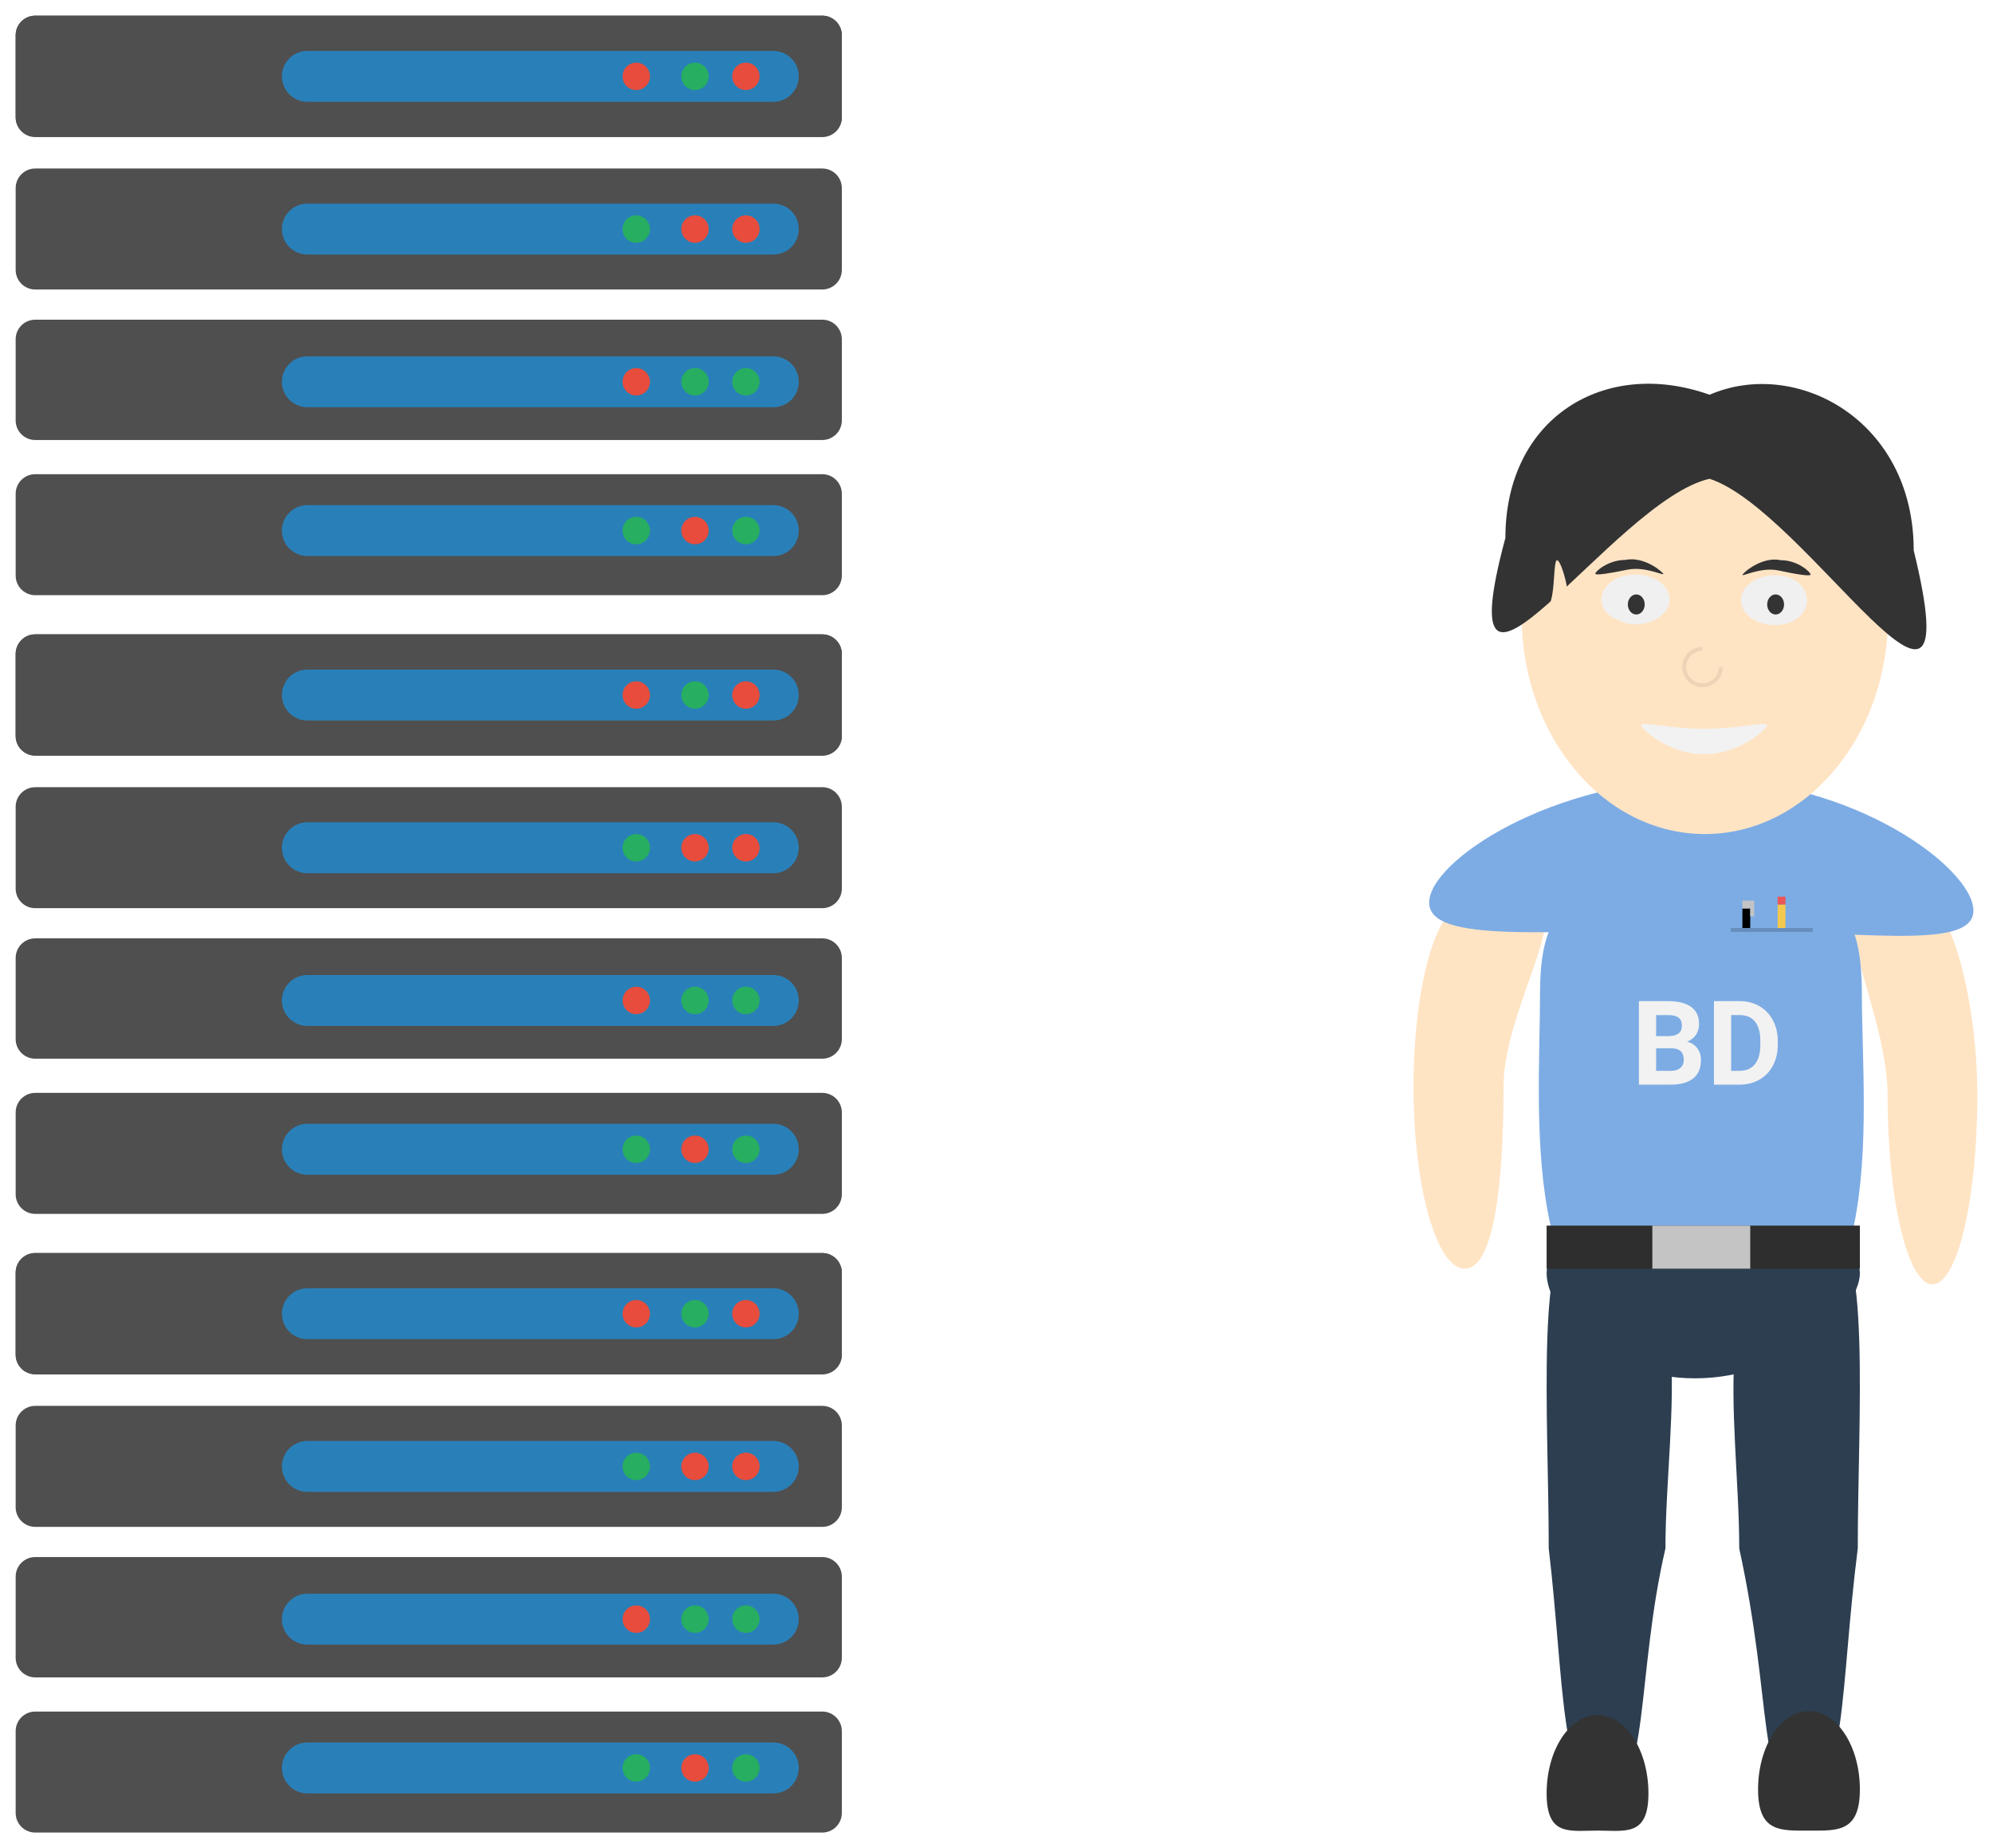 <svg width="509" height="472" viewBox="0 0 509 472" version="1.1" xmlns="http://www.w3.org/2000/svg" xmlns:xlink="http://www.w3.org/1999/xlink">
<title>Group 7</title>
<desc>Created using Figma</desc>
<g id="Canvas" transform="translate(589 269)">
<g id="Group 7">
<g id="Group 6">
<g id="Group" filter="url(#filter0_d)">
<g id="Rectangle">
<use xlink:href="#path0_fill" transform="translate(-585 -269)" fill="#4F4F4F"/>
</g>
<g id="Rectangle">
<use xlink:href="#path1_fill" transform="translate(-585 -269)" fill="#4F4F4F"/>
</g>
<g id="Rectangle">
<use xlink:href="#path2_fill" transform="translate(-585 -191.361)" fill="#4F4F4F"/>
</g>
<g id="Rectangle">
<use xlink:href="#path1_fill" transform="translate(-585 -151.901)" fill="#4F4F4F"/>
</g>
<g id="Rectangle">
<use xlink:href="#path1_fill" transform="translate(-585 -229.967)" fill="#4F4F4F"/>
</g>
<g id="Rectangle 2">
<use xlink:href="#path3_fill" transform="translate(-517 -260)" fill="#2980B9"/>
</g>
<g id="Rectangle 2.1">
<use xlink:href="#path3_fill" transform="translate(-517 -221)" fill="#2980B9"/>
</g>
<g id="Rectangle 2.2">
<use xlink:href="#path3_fill" transform="translate(-517 -182)" fill="#2980B9"/>
</g>
<g id="Rectangle 2.3">
<use xlink:href="#path3_fill" transform="translate(-517 -144)" fill="#2980B9"/>
</g>
<g id="Ellipse">
<use xlink:href="#path4_fill" transform="translate(-402 -257)" fill="#E74C3C"/>
</g>
<g id="Ellipse">
<use xlink:href="#path4_fill" transform="translate(-430 -257)" fill="#E74C3C"/>
</g>
<g id="Ellipse">
<use xlink:href="#path4_fill" transform="translate(-415 -141)" fill="#E74C3C"/>
</g>
<g id="Ellipse">
<use xlink:href="#path4_fill" transform="translate(-430 -179)" fill="#E74C3C"/>
</g>
<g id="Ellipse">
<use xlink:href="#path4_fill" transform="translate(-402 -218)" fill="#E74C3C"/>
</g>
<g id="Ellipse">
<use xlink:href="#path4_fill" transform="translate(-415 -257)" fill="#27AE60"/>
</g>
<g id="Ellipse">
<use xlink:href="#path4_fill" transform="translate(-402 -141)" fill="#27AE60"/>
</g>
<g id="Ellipse">
<use xlink:href="#path4_fill" transform="translate(-430 -141)" fill="#27AE60"/>
</g>
<g id="Ellipse">
<use xlink:href="#path4_fill" transform="translate(-402 -179)" fill="#27AE60"/>
</g>
<g id="Ellipse">
<use xlink:href="#path4_fill" transform="translate(-415 -179)" fill="#27AE60"/>
</g>
<g id="Ellipse">
<use xlink:href="#path4_fill" transform="translate(-430 -218)" fill="#27AE60"/>
</g>
<g id="Ellipse">
<use xlink:href="#path4_fill" transform="translate(-415 -218)" fill="#E74C3C"/>
</g>
</g>
<g id="Group" filter="url(#filter1_d)">
<g id="Rectangle">
<use xlink:href="#path0_fill" transform="translate(-585 -111)" fill="#4F4F4F"/>
</g>
<g id="Rectangle">
<use xlink:href="#path1_fill" transform="translate(-585 -111)" fill="#4F4F4F"/>
</g>
<g id="Rectangle">
<use xlink:href="#path2_fill" transform="translate(-585 -33.361)" fill="#4F4F4F"/>
</g>
<g id="Rectangle">
<use xlink:href="#path1_fill" transform="translate(-585 6.099)" fill="#4F4F4F"/>
</g>
<g id="Rectangle">
<use xlink:href="#path1_fill" transform="translate(-585 -71.967)" fill="#4F4F4F"/>
</g>
<g id="Rectangle 2">
<use xlink:href="#path3_fill" transform="translate(-517 -102)" fill="#2980B9"/>
</g>
<g id="Rectangle 2.1">
<use xlink:href="#path3_fill" transform="translate(-517 -63)" fill="#2980B9"/>
</g>
<g id="Rectangle 2.2">
<use xlink:href="#path3_fill" transform="translate(-517 -24)" fill="#2980B9"/>
</g>
<g id="Rectangle 2.3">
<use xlink:href="#path3_fill" transform="translate(-517 14)" fill="#2980B9"/>
</g>
<g id="Ellipse">
<use xlink:href="#path4_fill" transform="translate(-402 -99)" fill="#E74C3C"/>
</g>
<g id="Ellipse">
<use xlink:href="#path4_fill" transform="translate(-430 -99)" fill="#E74C3C"/>
</g>
<g id="Ellipse">
<use xlink:href="#path4_fill" transform="translate(-415 17)" fill="#E74C3C"/>
</g>
<g id="Ellipse">
<use xlink:href="#path4_fill" transform="translate(-430 -21)" fill="#E74C3C"/>
</g>
<g id="Ellipse">
<use xlink:href="#path4_fill" transform="translate(-402 -60)" fill="#E74C3C"/>
</g>
<g id="Ellipse">
<use xlink:href="#path4_fill" transform="translate(-415 -99)" fill="#27AE60"/>
</g>
<g id="Ellipse">
<use xlink:href="#path4_fill" transform="translate(-402 17)" fill="#27AE60"/>
</g>
<g id="Ellipse">
<use xlink:href="#path4_fill" transform="translate(-430 17)" fill="#27AE60"/>
</g>
<g id="Ellipse">
<use xlink:href="#path4_fill" transform="translate(-402 -21)" fill="#27AE60"/>
</g>
<g id="Ellipse">
<use xlink:href="#path4_fill" transform="translate(-415 -21)" fill="#27AE60"/>
</g>
<g id="Ellipse">
<use xlink:href="#path4_fill" transform="translate(-430 -60)" fill="#27AE60"/>
</g>
<g id="Ellipse">
<use xlink:href="#path4_fill" transform="translate(-415 -60)" fill="#E74C3C"/>
</g>
</g>
<g id="Group" filter="url(#filter2_d)">
<g id="Rectangle">
<use xlink:href="#path0_fill" transform="translate(-585 47)" fill="#4F4F4F"/>
</g>
<g id="Rectangle">
<use xlink:href="#path1_fill" transform="translate(-585 47)" fill="#4F4F4F"/>
</g>
<g id="Rectangle">
<use xlink:href="#path2_fill" transform="translate(-585 124.639)" fill="#4F4F4F"/>
</g>
<g id="Rectangle">
<use xlink:href="#path1_fill" transform="translate(-585 164.099)" fill="#4F4F4F"/>
</g>
<g id="Rectangle">
<use xlink:href="#path1_fill" transform="translate(-585 86.033)" fill="#4F4F4F"/>
</g>
<g id="Rectangle 2">
<use xlink:href="#path3_fill" transform="translate(-517 56)" fill="#2980B9"/>
</g>
<g id="Rectangle 2.1">
<use xlink:href="#path3_fill" transform="translate(-517 95)" fill="#2980B9"/>
</g>
<g id="Rectangle 2.2">
<use xlink:href="#path3_fill" transform="translate(-517 134)" fill="#2980B9"/>
</g>
<g id="Rectangle 2.3">
<use xlink:href="#path3_fill" transform="translate(-517 172)" fill="#2980B9"/>
</g>
<g id="Ellipse">
<use xlink:href="#path4_fill" transform="translate(-402 59)" fill="#E74C3C"/>
</g>
<g id="Ellipse">
<use xlink:href="#path4_fill" transform="translate(-430 59)" fill="#E74C3C"/>
</g>
<g id="Ellipse">
<use xlink:href="#path4_fill" transform="translate(-415 175)" fill="#E74C3C"/>
</g>
<g id="Ellipse">
<use xlink:href="#path4_fill" transform="translate(-430 137)" fill="#E74C3C"/>
</g>
<g id="Ellipse">
<use xlink:href="#path4_fill" transform="translate(-402 98)" fill="#E74C3C"/>
</g>
<g id="Ellipse">
<use xlink:href="#path4_fill" transform="translate(-415 59)" fill="#27AE60"/>
</g>
<g id="Ellipse">
<use xlink:href="#path4_fill" transform="translate(-402 175)" fill="#27AE60"/>
</g>
<g id="Ellipse">
<use xlink:href="#path4_fill" transform="translate(-430 175)" fill="#27AE60"/>
</g>
<g id="Ellipse">
<use xlink:href="#path4_fill" transform="translate(-402 137)" fill="#27AE60"/>
</g>
<g id="Ellipse">
<use xlink:href="#path4_fill" transform="translate(-415 137)" fill="#27AE60"/>
</g>
<g id="Ellipse">
<use xlink:href="#path4_fill" transform="translate(-430 98)" fill="#27AE60"/>
</g>
<g id="Ellipse">
<use xlink:href="#path4_fill" transform="translate(-415 98)" fill="#E74C3C"/>
</g>
</g>
</g>
<g id="Group 6.1">
<g id="Group 5" filter="url(#filter3_d)">
<g id="Ellipse 10">
<use xlink:href="#path5_fill" transform="translate(-228 -45)" fill="#FFE4C4"/>
</g>
<g id="Ellipse 10.1">
<use xlink:href="#path6_fill" transform="matrix(-1 0 0 1 -84 -45)" fill="#FFE4C4"/>
</g>
<g id="Ellipse 8">
<use xlink:href="#path7_fill" transform="translate(-224 -74)" fill="#7DACE4"/>
</g>
<g id="Group 3">
<g id="Ellipse">
<use xlink:href="#path8_fill" transform="translate(-200.374 -171.289)" fill="#FFE4C4"/>
</g>
<g id="Ellipse 2">
<use xlink:href="#path9_fill" transform="translate(-208 -175)" fill="#333333"/>
</g>
<g id="Group 2">
<g id="Ellipse 3">
<use xlink:href="#path10_fill" transform="translate(-179.981 -126.283)" fill="#F0F0F0"/>
<mask id="mask0_outline_ins">
<use xlink:href="#path10_fill" fill="white" transform="translate(-179.981 -126.283)"/>
</mask>
<g mask="url(#mask0_outline_ins)">
<use xlink:href="#path11_stroke_2x" transform="translate(-179.981 -126.283)" fill="#EDD4B7"/>
</g>
</g>
<g id="Ellipse 3.1">
<use xlink:href="#path12_fill" transform="translate(-144.371 -126.084)" fill="#F0F0F0"/>
<mask id="mask1_outline_ins">
<use xlink:href="#path12_fill" fill="white" transform="translate(-144.371 -126.084)"/>
</mask>
<g mask="url(#mask1_outline_ins)">
<use xlink:href="#path13_stroke_2x" transform="translate(-144.371 -126.084)" fill="#EDD4B7"/>
</g>
</g>
<g id="Ellipse 8">
<use xlink:href="#path14_fill" transform="matrix(0.979 -0.204 0.204 0.979 -182 -128.53)" fill="#333333"/>
</g>
<g id="Ellipse 8.1">
<use xlink:href="#path15_fill" transform="matrix(-0.977 -0.211 -0.211 0.977 -126.116 -128.411)" fill="#333333"/>
</g>
<g id="Ellipse 4.1">
<use xlink:href="#path16_fill" transform="matrix(0.959 -0.284 0.204 0.979 -136 -112.599)" fill="#FFE4C4"/>
</g>
<g id="Ellipse 5">
<use xlink:href="#path17_fill" transform="translate(-173.26 -121.197)" fill="#333333"/>
</g>
<g id="Ellipse 5.1">
<use xlink:href="#path18_fill" transform="translate(-137.672 -121.197)" fill="#333333"/>
</g>
<g id="Ellipse 4">
<use xlink:href="#path19_fill" transform="matrix(0.96 0.281 -0.203 0.979 -183.227 -117)" fill="#FFE4C4"/>
</g>
<g id="Ellipse 6">
<use xlink:href="#path20_fill" transform="translate(-169.87 -88.099)" fill="#F2F2F2"/>
<mask id="mask2_outline_ins">
<use xlink:href="#path20_fill" fill="white" transform="translate(-169.87 -88.099)"/>
</mask>
<g mask="url(#mask2_outline_ins)">
<use xlink:href="#path21_stroke_2x" transform="translate(-169.87 -88.099)" fill="#EDD4B7"/>
</g>
</g>
<g id="Ellipse 7">
<use xlink:href="#path22_stroke" transform="translate(-158.855 -107.282)" fill="#EDD4B7"/>
</g>
</g>
</g>
<g id="Ellipse 9">
<use xlink:href="#path23_fill" transform="translate(-196 -45)" fill="#7DACE4"/>
</g>
<g id="Group 4">
<g id="Ellipse 12">
<use xlink:href="#path24_fill" transform="translate(-194 41)" fill="#2C3E50"/>
</g>
<g id="Ellipse 12.1">
<use xlink:href="#path25_fill" transform="matrix(-1 0 0 1 -114 41)" fill="#2C3E50"/>
</g>
<g id="Ellipse 11">
<use xlink:href="#path26_fill" transform="translate(-194 45)" fill="#2C3E50"/>
</g>
<g id="Rectangle">
<use xlink:href="#path27_fill" transform="translate(-194 40)" fill="#2E2E2E"/>
</g>
</g>
<g id="Ellipse 11.1">
<use xlink:href="#path28_fill" transform="translate(-140 164)" fill="#333333"/>
</g>
<g id="Ellipse 11.2">
<use xlink:href="#path29_fill" transform="translate(-194 165)" fill="#333333"/>
</g>
<g id="Ellipse 2">
<use xlink:href="#path30_fill" transform="matrix(0.885 0.466 -0.466 0.885 -191.424 -130)" fill="#FFE4C4"/>
</g>
<g id="Rectangle">
<use xlink:href="#path31_fill" transform="translate(-167 40)" fill="#C4C4C4"/>
</g>
<g id="Line">
<use xlink:href="#path32_stroke" transform="translate(-147 -35)" fill="#668EBD"/>
</g>
<g id="Line 2">
<use xlink:href="#path33_stroke" transform="matrix(6.12323e-17 1 -1 6.12323e-17 -144 -41)"/>
</g>
<g id="Rectangle 2">
<use xlink:href="#path34_fill" transform="translate(-144 -43)" fill="#C4C4C4"/>
</g>
<g id="Line 3">
<use xlink:href="#path35_stroke" transform="matrix(6.12323e-17 1 -1 6.12323e-17 -142 -43)" fill="#C4C4C4"/>
</g>
<g id="Rectangle 3">
<use xlink:href="#path36_fill" transform="translate(-135 -42)" fill="#F2C94C"/>
</g>
<g id="Rectangle 4">
<use xlink:href="#path34_fill" transform="translate(-135 -44)" fill="#EB5757"/>
</g>
</g>
<g id="BD">
<use xlink:href="#path37_fill" transform="translate(-179 -20)" fill="#F2F2F2"/>
</g>
</g>
</g>
</g>
<defs>
<filter id="filter0_d" filterUnits="userSpaceOnUse" x="-589" y="-269" width="219" height="156" color-interpolation-filters="sRGB">
<feFlood flood-opacity="0" result="BackgroundImageFix"/>
<feColorMatrix in="SourceAlpha" type="matrix" values="0 0 0 0 0 0 0 0 0 0 0 0 0 0 0 0 0 0 255 0"/>
<feOffset dx="0" dy="4"/>
<feGaussianBlur stdDeviation="2"/>
<feColorMatrix type="matrix" values="0 0 0 0 0 0 0 0 0 0 0 0 0 0 0 0 0 0 0.25 0"/>
<feBlend mode="normal" in2="BackgroundImageFix" result="effect1_dropShadow"/>
<feBlend mode="normal" in="SourceGraphic" in2="effect1_dropShadow" result="shape"/>
</filter>
<filter id="filter1_d" filterUnits="userSpaceOnUse" x="-589" y="-111" width="219" height="156" color-interpolation-filters="sRGB">
<feFlood flood-opacity="0" result="BackgroundImageFix"/>
<feColorMatrix in="SourceAlpha" type="matrix" values="0 0 0 0 0 0 0 0 0 0 0 0 0 0 0 0 0 0 255 0"/>
<feOffset dx="0" dy="4"/>
<feGaussianBlur stdDeviation="2"/>
<feColorMatrix type="matrix" values="0 0 0 0 0 0 0 0 0 0 0 0 0 0 0 0 0 0 0.25 0"/>
<feBlend mode="normal" in2="BackgroundImageFix" result="effect1_dropShadow"/>
<feBlend mode="normal" in="SourceGraphic" in2="effect1_dropShadow" result="shape"/>
</filter>
<filter id="filter2_d" filterUnits="userSpaceOnUse" x="-589" y="47" width="219" height="156" color-interpolation-filters="sRGB">
<feFlood flood-opacity="0" result="BackgroundImageFix"/>
<feColorMatrix in="SourceAlpha" type="matrix" values="0 0 0 0 0 0 0 0 0 0 0 0 0 0 0 0 0 0 255 0"/>
<feOffset dx="0" dy="4"/>
<feGaussianBlur stdDeviation="2"/>
<feColorMatrix type="matrix" values="0 0 0 0 0 0 0 0 0 0 0 0 0 0 0 0 0 0 0.25 0"/>
<feBlend mode="normal" in2="BackgroundImageFix" result="effect1_dropShadow"/>
<feBlend mode="normal" in="SourceGraphic" in2="effect1_dropShadow" result="shape"/>
</filter>
<filter id="filter3_d" filterUnits="userSpaceOnUse" x="-232" y="-175" width="152" height="378" color-interpolation-filters="sRGB">
<feFlood flood-opacity="0" result="BackgroundImageFix"/>
<feColorMatrix in="SourceAlpha" type="matrix" values="0 0 0 0 0 0 0 0 0 0 0 0 0 0 0 0 0 0 255 0"/>
<feOffset dx="0" dy="4"/>
<feGaussianBlur stdDeviation="2"/>
<feColorMatrix type="matrix" values="0 0 0 0 0 0 0 0 0 0 0 0 0 0 0 0 0 0 0.25 0"/>
<feBlend mode="normal" in2="BackgroundImageFix" result="effect1_dropShadow"/>
<feBlend mode="normal" in="SourceGraphic" in2="effect1_dropShadow" result="shape"/>
</filter>
<path id="path0_fill" d="M 0 5C 0 2.239 2.239 0 5 0L 206 0C 208.761 0 211 2.239 211 5L 211 26C 211 28.761 208.761 31 206 31L 5 31C 2.239 31 0 28.761 0 26L 0 5Z"/>
<path id="path1_fill" d="M 0 5C 0 2.239 2.239 0 5 0L 206 0C 208.761 0 211 2.239 211 5L 211 25.901C 211 28.663 208.761 30.901 206 30.901L 5 30.901C 2.239 30.901 0 28.663 0 25.901L 0 5Z"/>
<path id="path2_fill" d="M 0 5C 0 2.239 2.239 0 5 0L 206 0C 208.761 0 211 2.239 211 5L 211 25.732C 211 28.494 208.761 30.732 206 30.732L 5 30.732C 2.239 30.732 0 28.494 0 25.732L 0 5Z"/>
<path id="path3_fill" d="M 0 6.5C 0 2.91 2.91 0 6.5 0L 125.5 0C 129.09 0 132 2.91 132 6.5C 132 10.09 129.09 13 125.5 13L 6.5 13C 2.91 13 0 10.09 0 6.5Z"/>
<path id="path4_fill" d="M 7 3.5C 7 5.433 5.433 7 3.5 7C 1.567 7 0 5.433 0 3.5C 0 1.567 1.567 0 3.5 0C 5.433 0 7 1.567 7 3.5Z"/>
<path id="path5_fill" d="M 23 49.511C 23 75.186 20.371 96 13.123 96C 5.875 96 0 75.186 0 49.511C 0 23.836 5.875 3.022 13.123 3.022C 52.93 -10.42 23 23.836 23 49.511Z"/>
<path id="path6_fill" d="M 22.921 51.82C 22.921 78.429 17.79 100 11.46 100C 5.131 100 0 78.429 0 51.82C 0 25.21 8.023 -0.011 13.754 3.098C 48.517 -10.834 22.921 25.21 22.921 51.82Z"/>
<path id="path7_fill" d="M 139 33.536C 139 44.163 108.761 38.484 70.089 38.484C 31.416 38.484 0 42.127 0 31.5C 0 20.873 31.416 0 70.089 0C 108.761 0 139 22.909 139 33.536Z"/>
<path id="path8_fill" d="M 93.585 55.645C 93.585 86.376 72.635 111.289 46.792 111.289C 20.95 111.289 0 86.376 0 55.645C 0 24.913 20.95 0 46.792 0C 72.635 0 93.585 24.913 93.585 55.645Z"/>
<path id="path9_fill" d="M 107.748 42.557C 123.122 105.356 80.341 32.223 55.608 24.273C 30.875 29.838 -12.575 98.996 3.468 39.377C 3.468 8.645 28.869 -6.729 55.608 2.81C 77.667 -6.729 107.748 9.17 107.748 42.557Z"/>
<path id="path10_fill" d="M 17.38 6.359C 17.38 9.872 13.489 12.719 8.69 12.719C 3.891 12.719 0 9.872 0 6.359C 0 2.847 3.891 0 8.69 0C 13.489 0 17.38 2.847 17.38 6.359Z"/>
<path id="path11_stroke_2x" d="M 16.38 6.359C 16.38 7.719 15.629 9.036 14.244 10.049C 12.86 11.062 10.9 11.719 8.69 11.719L 8.69 13.719C 11.28 13.719 13.664 12.952 15.425 11.663C 17.186 10.375 18.38 8.512 18.38 6.359L 16.38 6.359ZM 8.69 11.719C 6.48 11.719 4.52 11.062 3.136 10.049C 1.751 9.036 1 7.719 1 6.359L -1 6.359C -1 8.512 0.194 10.375 1.955 11.663C 3.716 12.952 6.101 13.719 8.69 13.719L 8.69 11.719ZM 1 6.359C 1 4.999 1.751 3.683 3.136 2.67C 4.52 1.657 6.48 1 8.69 1L 8.69 -1C 6.101 -1 3.716 -0.233 1.955 1.056C 0.194 2.344 -1 4.207 -1 6.359L 1 6.359ZM 8.69 1C 10.9 1 12.86 1.657 14.244 2.67C 15.629 3.683 16.38 4.999 16.38 6.359L 18.38 6.359C 18.38 4.207 17.186 2.344 15.425 1.056C 13.664 -0.233 11.28 -1 8.69 -1L 8.69 1Z"/>
<path id="path12_fill" d="M 16.871 6.359C 16.871 9.872 13.489 12.719 8.69 12.719C 3.891 12.719 0 9.872 0 6.359C 0 2.847 3.891 0 8.69 0C 13.489 0 16.871 2.847 16.871 6.359Z"/>
<path id="path13_stroke_2x" d="M 15.871 6.359C 15.871 9.119 13.162 11.719 8.69 11.719L 8.69 13.719C 13.817 13.719 17.871 10.624 17.871 6.359L 15.871 6.359ZM 8.69 11.719C 6.48 11.719 4.52 11.062 3.136 10.049C 1.751 9.036 1 7.719 1 6.359L -1 6.359C -1 8.512 0.194 10.375 1.955 11.663C 3.716 12.952 6.101 13.719 8.69 13.719L 8.69 11.719ZM 1 6.359C 1 4.999 1.751 3.683 3.136 2.67C 4.52 1.657 6.48 1 8.69 1L 8.69 -1C 6.101 -1 3.716 -0.233 1.955 1.056C 0.194 2.344 -1 4.207 -1 6.359L 1 6.359ZM 8.69 1C 13.162 1 15.871 3.6 15.871 6.359L 17.871 6.359C 17.871 2.094 13.817 -1 8.69 -1L 8.69 1Z"/>
<path id="path14_fill" d="M 17 5.703C 17 6.195 12.769 2.757 8.226 2.757C 3.683 2.757 0 2.587 0 2.096C 0 1.604 3.839 -0.687 8.226 0.203C 13.161 0.203 17 5.212 17 5.703Z"/>
<path id="path15_fill" d="M 17 5.949C 17 6.466 12.769 2.901 8.226 2.901C 3.683 2.901 0 2.722 0 2.205C 0 1.688 3.839 -0.722 8.226 0.214C 13.161 0.214 17 5.432 17 5.949Z"/>
<path id="path16_fill" d="M 11.997 1.907C 11.997 2.96 9.311 3.813 5.998 3.813C 2.686 3.813 0 2.96 0 1.907C 0 0.854 2.686 0 5.998 0C 9.311 0 11.997 0.854 11.997 1.907Z"/>
<path id="path17_fill" d="M 4.311 2.564C 4.311 3.98 3.346 5.128 2.155 5.128C 0.965 5.128 -2.82826e-06 3.98 -2.82826e-06 2.564C -2.82826e-06 1.148 0.965 -5.61588e-06 2.155 -5.61588e-06C 3.346 -5.61588e-06 4.311 1.148 4.311 2.564Z"/>
<path id="path18_fill" d="M 4.311 2.564C 4.311 3.98 3.346 5.128 2.155 5.128C 0.965 5.128 0 3.98 0 2.564C 0 1.148 0.965 0 2.155 0C 3.346 0 4.311 1.148 4.311 2.564Z"/>
<path id="path19_fill" d="M 11.994 1.907C 11.994 2.96 9.309 3.814 5.997 3.814C 2.685 3.814 0 2.96 0 1.907C 0 0.854 2.685 0 5.997 0C 9.309 0 11.994 0.854 11.994 1.907Z"/>
<path id="path20_fill" d="M 32.199 0.297C 32.199 1.322 24.991 7.718 16.099 7.718C 7.208 7.718 0 1.322 0 0.297C 0 -0.727 7.208 1.225 16.099 1.225C 24.991 1.225 32.199 -0.727 32.199 0.297Z"/>
<path id="path21_stroke_2x" d="M 31.198 0.297C 31.198 0.111 31.265 0.018 31.233 0.079C 31.203 0.137 31.17 0.185 31.085 0.293C 30.9 0.53 30.64 0.804 30.259 1.151C 29.478 1.865 28.381 2.699 26.973 3.532C 24.129 5.222 20.357 6.736 16.099 6.718L 16.099 8.718C 20.733 8.701 25.011 7.017 27.993 5.252C 29.498 4.358 30.759 3.401 31.608 2.628C 32.041 2.231 32.414 1.837 32.658 1.528C 32.787 1.363 32.917 1.168 32.998 1.02C 33.075 0.875 33.199 0.612 33.199 0.297L 31.198 0.297ZM 16.099 6.718C 11.841 6.736 8.07 5.222 5.225 3.532C 3.817 2.699 2.72 1.865 1.939 1.151C 1.558 0.804 1.299 0.53 1.113 0.293C 1.028 0.185 0.995 0.137 0.966 0.079C 0.933 0.018 1 0.111 1 0.297L -1 0.297C -1 0.612 -0.877 0.875 -0.799 1.02C -0.719 1.168 -0.588 1.363 -0.459 1.528C -0.215 1.837 0.157 2.231 0.591 2.628C 1.44 3.401 2.7 4.358 4.205 5.252C 7.188 7.017 11.466 8.701 16.099 8.718L 16.099 6.718ZM 1 0.297C 1 0.583 0.851 0.811 0.69 0.934C 0.573 1.023 0.486 1.031 0.531 1.022C 0.613 1.005 0.821 0.99 1.217 1.009C 1.994 1.045 3.135 1.189 4.593 1.369C 7.507 1.73 11.593 2.223 16.099 2.225L 16.099 0.225C 11.714 0.227 7.75 -0.256 4.838 -0.616C 3.382 -0.795 2.166 -0.947 1.313 -0.989C 0.895 -1.009 0.47 -1.008 0.123 -0.936C -0.047 -0.901 -0.297 -0.829 -0.524 -0.656C -0.795 -0.449 -1 -0.117 -1 0.297L 1 0.297ZM 16.099 2.225C 20.605 2.223 24.691 1.73 27.606 1.369C 29.063 1.189 30.205 1.045 30.981 1.009C 31.377 0.99 31.585 1.005 31.667 1.022C 31.712 1.031 31.625 1.023 31.508 0.934C 31.348 0.811 31.198 0.583 31.198 0.297L 33.199 0.297C 33.199 -0.117 32.993 -0.449 32.722 -0.656C 32.495 -0.829 32.245 -0.901 32.075 -0.936C 31.728 -1.008 31.304 -1.009 30.886 -0.989C 30.032 -0.947 28.816 -0.795 27.36 -0.616C 24.448 -0.256 20.485 0.227 16.099 0.225L 16.099 2.225Z"/>
<path id="path22_stroke" d="M 4.66 -0.5C 1.813 -0.5 -0.5 1.798 -0.5 4.638L 0.5 4.638C 0.5 2.355 2.36 0.5 4.66 0.5L 4.66 -0.5ZM -0.5 4.638C -0.5 7.478 1.813 9.776 4.66 9.776L 4.66 8.776C 2.36 8.776 0.5 6.921 0.5 4.638L -0.5 4.638ZM 4.66 9.776C 7.508 9.776 9.821 7.478 9.821 4.638L 8.821 4.638C 8.821 6.921 6.96 8.776 4.66 8.776L 4.66 9.776Z"/>
<path id="path23_fill" d="M 82.505 25.461C 82.505 58.336 90.52 120 42.067 120C -6.386 120 0.314 58.336 0.314 25.461C 0.314 -7.413 18.826 0.951 42.067 0.951C 65.308 0.951 82.505 -7.413 82.505 25.461Z"/>
<path id="path24_fill" d="M 30.345 81.446C 22.856 113.5 26.258 144 14.828 144C 3.398 144 4.598 116 0.537 81.446C 0.537 47.949 -3.062 0 8.368 0C 40.905 2.537 30.345 47.949 30.345 81.446Z"/>
<path id="path25_fill" d="M 30.805 81.446C 22.069 121.5 26.258 144 14.828 144C 3.398 144 5.058 117 0.537 81.446C 0.537 47.949 -3.062 0 8.368 0C 40.905 2.537 30.805 47.949 30.805 81.446Z"/>
<path id="path26_fill" d="M 80 7.169C 80 16.479 61.682 34 37.897 34C 14.111 34 0 16.479 0 7.169C 0 -2.141 14.111 0.285 37.897 0.285C 61.682 0.285 80 -2.141 80 7.169Z"/>
<path id="path27_fill" d="M 0 0L 80 0L 80 11L 0 11L 0 0Z"/>
<path id="path28_fill" d="M 26 20C 26 31.046 20.18 30.5 13 30.5C 5.82 30.5 1.75654e-06 31.046 1.75654e-06 20C 1.75654e-06 8.954 5.82 -3.92634e-06 13 -3.92634e-06C 20.18 -3.92634e-06 26 8.954 26 20Z"/>
<path id="path29_fill" d="M 26 20C 26 31.046 20.18 29.5 13 29.5C 5.82 29.5 0 31.046 0 20C 0 8.954 5.82 0 13 0C 20.18 0 26 8.954 26 20Z"/>
<path id="path30_fill" d="M 8.724 11.384C 8.724 15.25 7.605 18.384 6.224 18.384C 4.844 18.384 3.724 15.25 3.724 11.384C 3.724 7.518 -1.134 -8.70313e-06 0.247 -8.70313e-06C 1.628 -8.70313e-06 8.724 7.518 8.724 11.384Z"/>
<path id="path31_fill" d="M 0 0L 25 0L 25 11L 0 11L 0 0Z"/>
<path id="path32_stroke" d="M 0 0L 21 0L 21 -1L 0 -1L 0 0Z"/>
<path id="path33_stroke" d="M 0 0L 5 0L 5 -2L 0 -2L 0 0Z"/>
<path id="path34_fill" d="M 0 0L 2 0L 2 2L 0 2L 0 0Z"/>
<path id="path35_stroke" d="M 0 0L 4 0L 4 -1L 0 -1L 0 0Z"/>
<path id="path36_fill" d="M 0 0L 2 0L 2 6L 0 6L 0 0Z"/>
<path id="path37_fill" d="M 8.568 28L 8.568 6.672L 16.039 6.672C 18.627 6.672 20.59 7.17 21.928 8.166C 23.266 9.152 23.935 10.602 23.935 12.517C 23.935 13.562 23.666 14.484 23.129 15.285C 22.592 16.076 21.845 16.657 20.888 17.028C 21.981 17.302 22.841 17.854 23.466 18.684C 24.101 19.514 24.418 20.529 24.418 21.73C 24.418 23.781 23.764 25.334 22.455 26.389C 21.146 27.443 19.281 27.98 16.859 28L 8.568 28ZM 12.963 18.713L 12.963 24.47L 16.727 24.47C 17.763 24.47 18.568 24.226 19.145 23.737C 19.73 23.239 20.023 22.556 20.023 21.686C 20.023 19.733 19.013 18.742 16.991 18.713L 12.963 18.713ZM 12.963 15.607L 16.215 15.607C 18.432 15.568 19.54 14.685 19.54 12.956C 19.54 11.989 19.257 11.296 18.69 10.876C 18.134 10.446 17.25 10.231 16.039 10.231L 12.963 10.231L 12.963 15.607ZM 27.729 28L 27.729 6.672L 34.291 6.672C 36.166 6.672 37.841 7.097 39.315 7.946C 40.8 8.786 41.957 9.987 42.787 11.55C 43.617 13.102 44.032 14.87 44.032 16.852L 44.032 17.834C 44.032 19.816 43.622 21.579 42.802 23.122C 41.991 24.665 40.844 25.861 39.359 26.711C 37.875 27.561 36.2 27.99 34.335 28L 27.729 28ZM 32.123 10.231L 32.123 24.47L 34.247 24.47C 35.966 24.47 37.279 23.908 38.188 22.785C 39.096 21.662 39.56 20.056 39.579 17.966L 39.579 16.838C 39.579 14.67 39.13 13.029 38.231 11.916C 37.333 10.793 36.02 10.231 34.291 10.231L 32.123 10.231Z"/>
</defs>
</svg>
